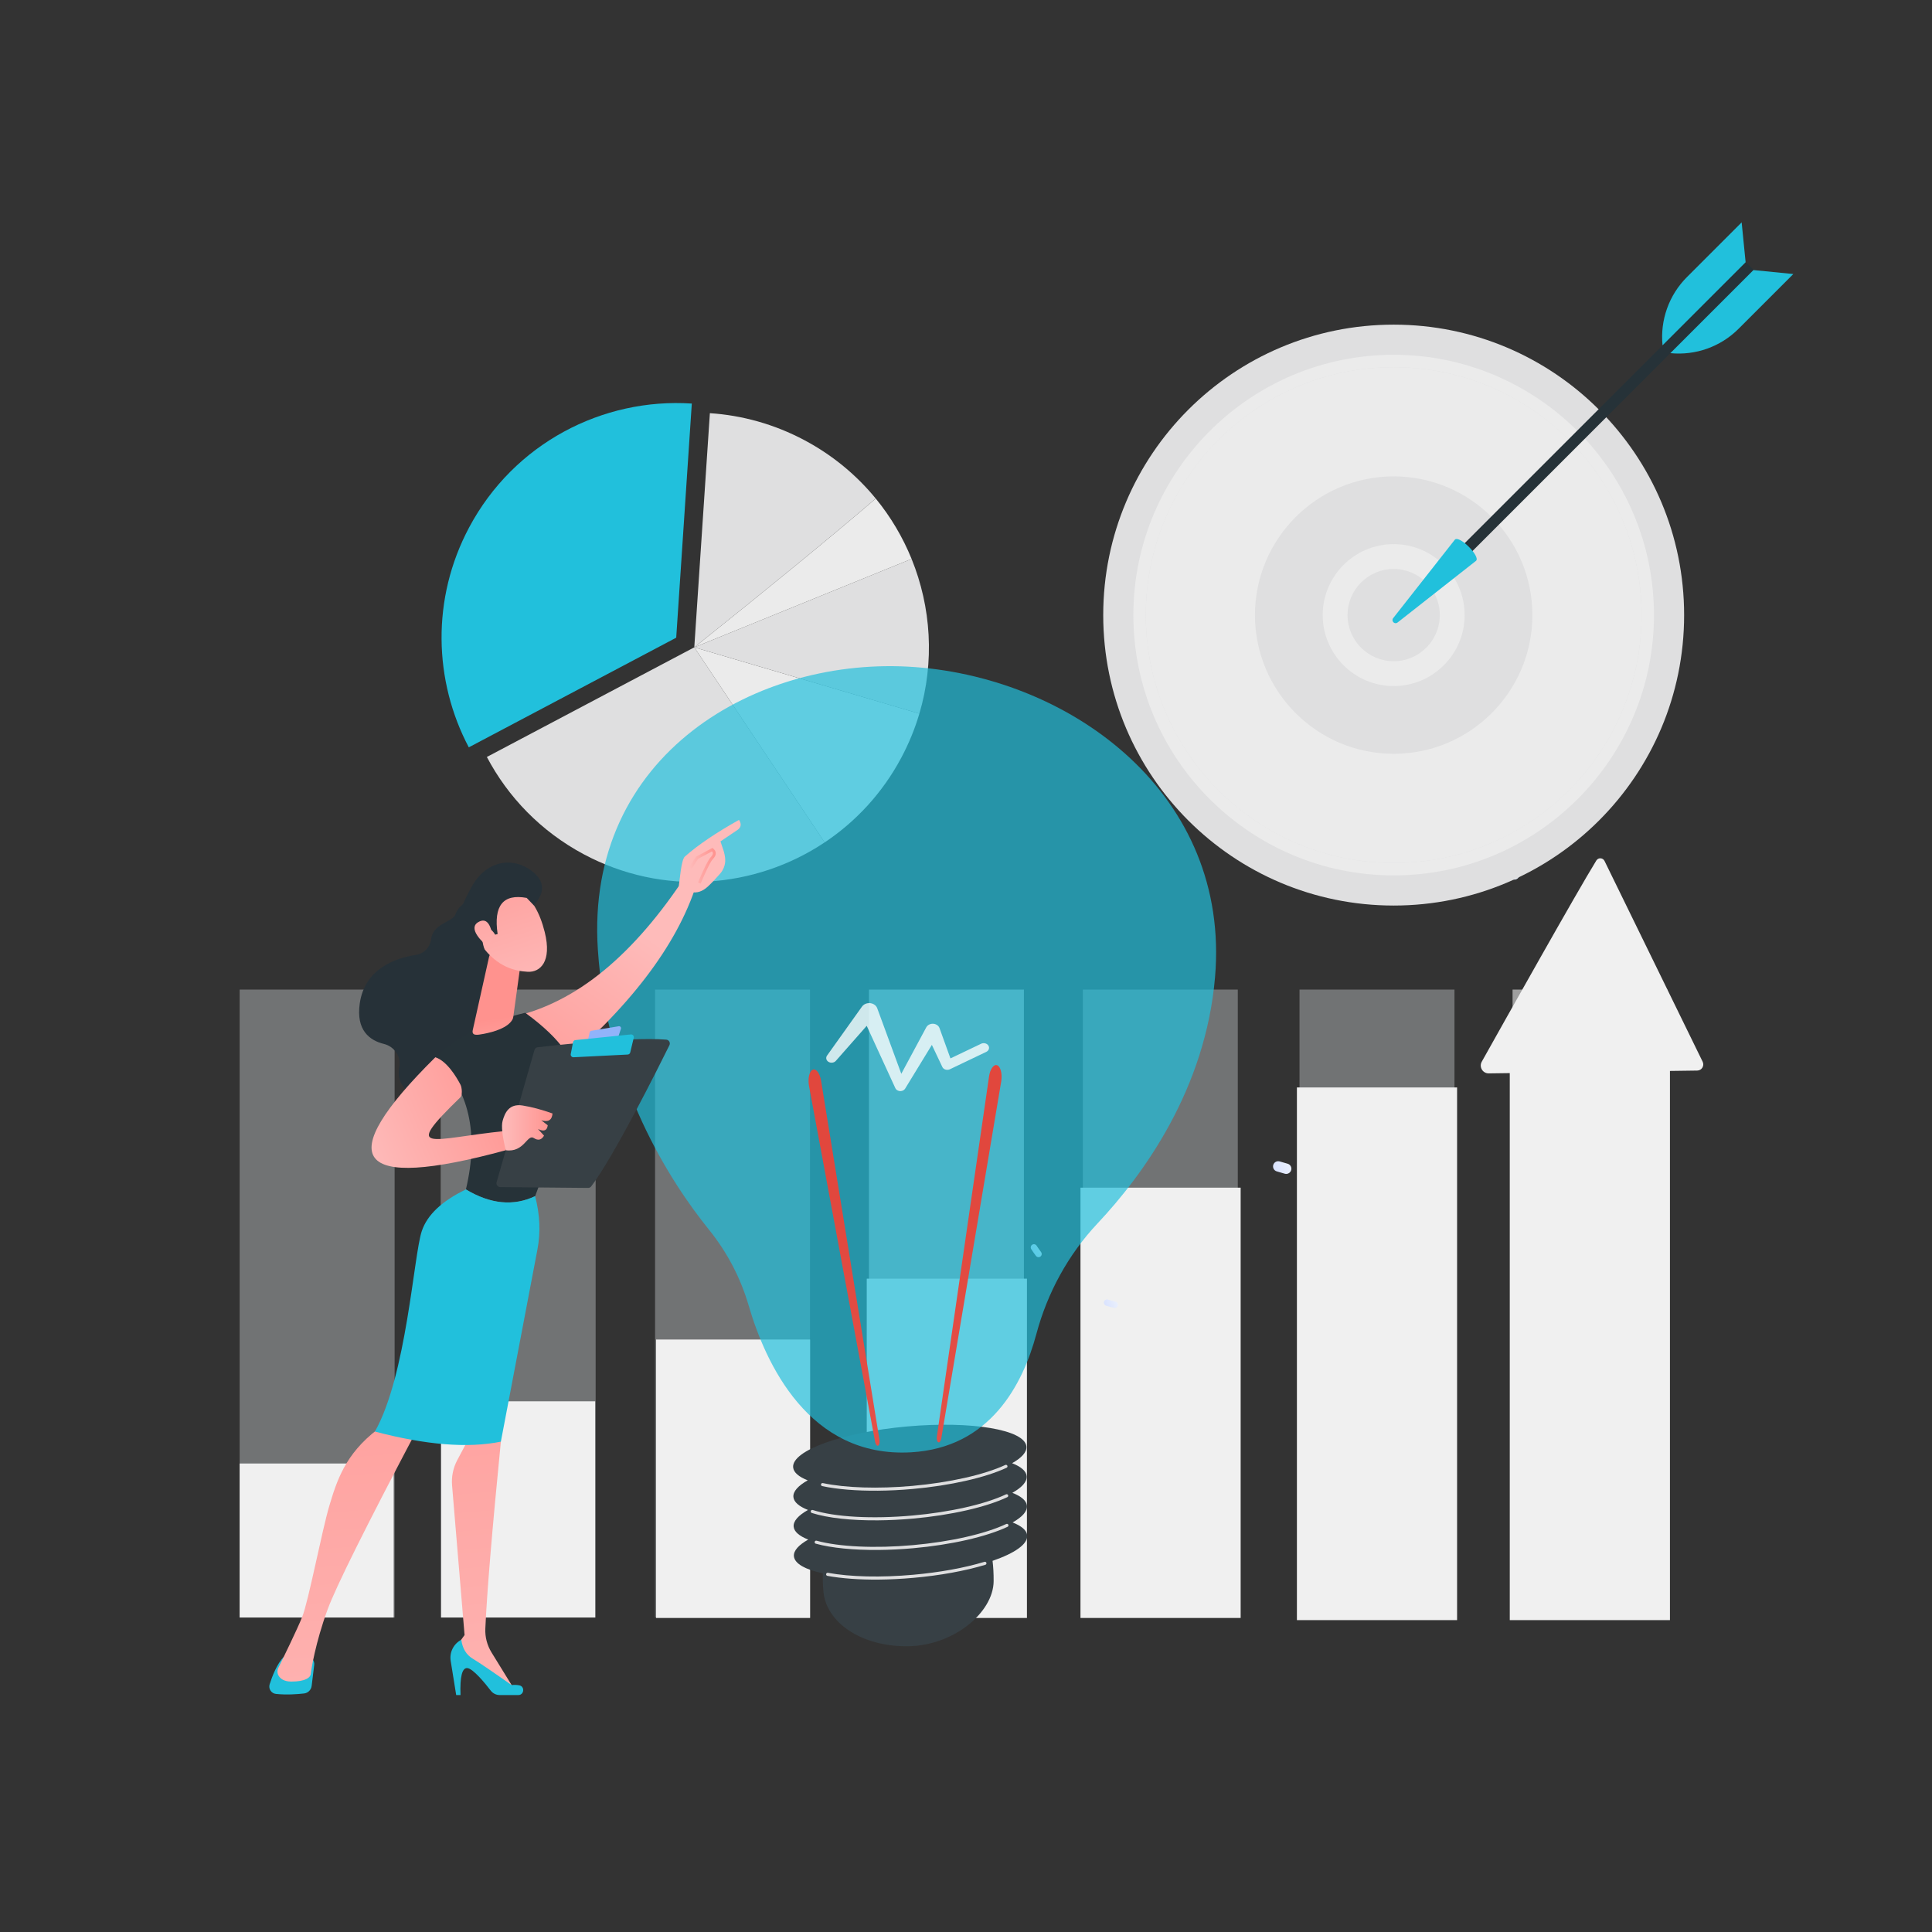 <svg xmlns="http://www.w3.org/2000/svg" viewBox="0 0 3710 3710" width="3710" height="3710">
	<rect x="0" y="0" width="3710" height="3710" fill="#333333" stroke="none"/>
	<defs>
		<linearGradient id="grd1" gradientUnits="userSpaceOnUse"  x1="2639.016" y1="1481.749" x2="2668.498" y2="1470.916">
			<stop offset="0" stop-color="#dae3fe"  />
			<stop offset="1" stop-color="#e9effd"  />
		</linearGradient>
		<linearGradient id="grd2" gradientUnits="userSpaceOnUse"  x1="2887.703" y1="1657.954" x2="2907.123" y2="1650.819">
			<stop offset="0" stop-color="#dae3fe"  />
			<stop offset="1" stop-color="#e9effd"  />
		</linearGradient>
		<linearGradient id="grd3" gradientUnits="userSpaceOnUse"  x1="2442.005" y1="2231.873" x2="2470.905" y2="2221.253">
			<stop offset="0" stop-color="#dae3fe"  />
			<stop offset="1" stop-color="#e9effd"  />
		</linearGradient>
		<linearGradient id="grd4" gradientUnits="userSpaceOnUse"  x1="1977.639" y1="2390.056" x2="1991.727" y2="2384.879">
			<stop offset="0" stop-color="#dae3fe"  />
			<stop offset="1" stop-color="#e9effd"  />
		</linearGradient>
		<linearGradient id="grd5" gradientUnits="userSpaceOnUse"  x1="2117.899" y1="2495.867" x2="2140.043" y2="2487.729">
			<stop offset="0" stop-color="#dae3fe"  />
			<stop offset="1" stop-color="#e9effd"  />
		</linearGradient>
		<linearGradient id="grd6" gradientUnits="userSpaceOnUse"  x1="675.974" y1="1169.015" x2="1721.478" y2="167.358">
			<stop offset="0" stop-color="#21c0dc"  />
			<stop offset="1" stop-color="#21c0dc"  />
		</linearGradient>
		<linearGradient id="grd7" gradientUnits="userSpaceOnUse"  x1="1971.945" y1="2715.782" x2="1973.197" y2="3070.764">
			<stop offset="0" stop-color="#374045"  />
			<stop offset="1" stop-color="#374045"  />
		</linearGradient>
		<linearGradient id="grd8" gradientUnits="userSpaceOnUse"  x1="1253.85" y1="2869.377" x2="1134.918" y2="1531.397">
			<stop offset="0" stop-color="#21c0dc"  />
			<stop offset="1" stop-color="#21c0dc"  />
		</linearGradient>
		<linearGradient id="grd9" gradientUnits="userSpaceOnUse"  x1="1932.911" y1="2263.434" x2="1988.209" y2="3642.964">
			<stop offset="0" stop-color="#e1473d"  />
			<stop offset="1" stop-color="#e9605a"  />
		</linearGradient>
		<linearGradient id="grd10" gradientUnits="userSpaceOnUse"  x1="1671.171" y1="2274.029" x2="1726.459" y2="3653.335">
			<stop offset="0" stop-color="#e1473d"  />
			<stop offset="1" stop-color="#e9605a"  />
		</linearGradient>
		<linearGradient id="grd11" gradientUnits="userSpaceOnUse"  x1="832.119" y1="1537.133" x2="737.59" y2="1774.257">
			<stop offset="0" stop-color="#263138"  />
			<stop offset="1" stop-color="#263138"  />
		</linearGradient>
		<linearGradient id="grd12" gradientUnits="userSpaceOnUse"  x1="1152.239" y1="1731.263" x2="878.158" y2="2110.121">
			<stop offset="0" stop-color="#febbba"  />
			<stop offset="1" stop-color="#ff928e"  />
		</linearGradient>
		<linearGradient id="grd13" gradientUnits="userSpaceOnUse"  x1="602.936" y1="3179.34" x2="519.425" y2="3179.34">
			<stop offset="0" stop-color="#21c0dc"  />
			<stop offset="1" stop-color="#21c0dc"  />
		</linearGradient>
		<linearGradient id="grd14" gradientUnits="userSpaceOnUse"  x1="1031.1" y1="3552.887" x2="906.824" y2="2100.417">
			<stop offset="0" stop-color="#febbba"  />
			<stop offset="1" stop-color="#ff928e"  />
		</linearGradient>
		<linearGradient id="grd15" gradientUnits="userSpaceOnUse"  x1="1001.951" y1="3146.719" x2="867.73" y2="3146.719">
			<stop offset="0" stop-color="#21c0dc"  />
			<stop offset="1" stop-color="#21c0dc"  />
		</linearGradient>
		<linearGradient id="grd16" gradientUnits="userSpaceOnUse"  x1="870.796" y1="3553.238" x2="751.409" y2="2157.898">
			<stop offset="0" stop-color="#febbba"  />
			<stop offset="1" stop-color="#ff928e"  />
		</linearGradient>
		<linearGradient id="grd17" gradientUnits="userSpaceOnUse"  x1="828.204" y1="2074.016" x2="768.895" y2="2624.277">
			<stop offset="0" stop-color="#263238"  />
			<stop offset="1" stop-color="#263238"  />
		</linearGradient>
		<linearGradient id="grd18" gradientUnits="userSpaceOnUse"  x1="1490.299" y1="2195.805" x2="19.106" y2="3746.521">
			<stop offset="0" stop-color="#21c0dc"  />
			<stop offset="1" stop-color="#21c0dc"  />
		</linearGradient>
		<linearGradient id="grd19" gradientUnits="userSpaceOnUse"  x1="1036.9" y1="2111.917" x2="1014.318" y2="1946.711">
			<stop offset="0" stop-color="#febbba"  />
			<stop offset="1" stop-color="#ff928e"  />
		</linearGradient>
		<linearGradient id="grd20" gradientUnits="userSpaceOnUse"  x1="666.552" y1="2128.484" x2="977.569" y2="1998.373">
			<stop offset="0" stop-color="#febbba"  />
			<stop offset="1" stop-color="#ff928e"  />
		</linearGradient>
		<linearGradient id="grd21" gradientUnits="userSpaceOnUse"  x1="1077.39" y1="1894.272" x2="964.586" y2="1549.71">
			<stop offset="0" stop-color="#febbba"  />
			<stop offset="1" stop-color="#ff928e"  />
		</linearGradient>
		<linearGradient id="grd22" gradientUnits="userSpaceOnUse"  x1="980.366" y1="1588.74" x2="849.791" y2="1790.279">
			<stop offset="0" stop-color="#263138"  />
			<stop offset="1" stop-color="#263138"  />
		</linearGradient>
		<linearGradient id="grd23" gradientUnits="userSpaceOnUse"  x1="991.907" y1="1912.152" x2="882.512" y2="1578.001">
			<stop offset="0" stop-color="#febbba"  />
			<stop offset="1" stop-color="#ff928e"  />
		</linearGradient>
		<linearGradient id="grd24" gradientUnits="userSpaceOnUse"  x1="1218.3" y1="1770.189" x2="952.858" y2="2137.106">
			<stop offset="0" stop-color="#febbba"  />
			<stop offset="1" stop-color="#ff928e"  />
		</linearGradient>
		<linearGradient id="grd25" gradientUnits="userSpaceOnUse"  x1="1323.805" y1="1626.266" x2="1374.255" y2="1626.266">
			<stop offset="0" stop-color="#febbba"  />
			<stop offset="1" stop-color="#ff928e"  />
		</linearGradient>
		<linearGradient id="grd26" gradientUnits="userSpaceOnUse"  x1="1271.33" y1="1933.324" x2="1441.029" y2="2640.405">
			<stop offset="0" stop-color="#374045"  />
			<stop offset="1" stop-color="#374045"  />
		</linearGradient>
		<linearGradient id="grd27" gradientUnits="userSpaceOnUse"  x1="967.018" y1="2120.455" x2="1061.007" y2="2120.455">
			<stop offset="0" stop-color="#febbba"  />
			<stop offset="1" stop-color="#ff928e"  />
		</linearGradient>
		<linearGradient id="grd28" gradientUnits="userSpaceOnUse"  x1="3526.336" y1="955.197" x2="2454.527" y2="2378.196">
			<stop offset="0" stop-color="#ebebeb"  />
			<stop offset="1" stop-color="#ebebeb"  />
		</linearGradient>
		<linearGradient id="grd29" gradientUnits="userSpaceOnUse"  x1="3357.265" y1="829.512" x2="2285.458" y2="2252.509">
			<stop offset="0" stop-color="#dfdfe0"  />
			<stop offset="1" stop-color="#dfdfe0"  />
		</linearGradient>
		<linearGradient id="grd30" gradientUnits="userSpaceOnUse"  x1="3194.174" y1="708.019" x2="2122.368" y2="2131.015">
			<stop offset="0" stop-color="#dfdfe0"  />
			<stop offset="1" stop-color="#dfdfe0"  />
		</linearGradient>
		<linearGradient id="grd31" gradientUnits="userSpaceOnUse"  x1="2461.266" y1="1037.947" x2="3070.061" y2="669.665">
			<stop offset="0" stop-color="#263238"  />
			<stop offset="1" stop-color="#263238"  />
		</linearGradient>
		<linearGradient id="grd32" gradientUnits="userSpaceOnUse"  x1="2702.859" y1="1112.303" x2="3107.589" y2="776.596">
			<stop offset="0" stop-color="#21c0dc"  />
			<stop offset="1" stop-color="#21c0dc"  />
		</linearGradient>
	</defs>
	<style>
		tspan { white-space:pre }
		.shp0 { fill: #a9abad } 
		.shp1 { fill: #ffffff } 
		.shp2 { fill: #f0f0f0 } 
		.shp3 { fill: url(#grd1) } 
		.shp4 { fill: url(#grd2) } 
		.shp5 { fill: url(#grd3) } 
		.shp6 { fill: url(#grd4) } 
		.shp7 { fill: url(#grd5) } 
		.shp8 { fill: #dfdfe0 } 
		.shp9 { fill: #ebebeb } 
		.shp10 { fill: url(#grd6) } 
		.shp11 { fill: url(#grd7) } 
		.shp12 { opacity: 0.69;fill: url(#grd8) } 
		.shp13 { fill: url(#grd9) } 
		.shp14 { fill: url(#grd10) } 
		.shp15 { opacity: 0.78;fill: #ffffff } 
		.shp16 { fill: url(#grd11) } 
		.shp17 { fill: url(#grd12) } 
		.shp18 { fill: url(#grd13) } 
		.shp19 { fill: url(#grd14) } 
		.shp20 { fill: url(#grd15) } 
		.shp21 { fill: url(#grd16) } 
		.shp22 { fill: url(#grd17) } 
		.shp23 { fill: url(#grd18) } 
		.shp24 { fill: url(#grd19) } 
		.shp25 { fill: url(#grd20) } 
		.shp26 { fill: url(#grd21) } 
		.shp27 { fill: url(#grd22) } 
		.shp28 { fill: url(#grd23) } 
		.shp29 { fill: url(#grd24) } 
		.shp30 { fill: url(#grd25) } 
		.shp31 { fill: url(#grd26) } 
		.shp32 { fill: #91b3fa } 
		.shp33 { fill: #21c0dc } 
		.shp34 { fill: url(#grd27) } 
		.shp35 { fill: url(#grd28) } 
		.shp36 { fill: url(#grd29) } 
		.shp37 { fill: url(#grd30) } 
		.shp38 { fill: url(#grd31) } 
		.shp39 { fill: url(#grd32) } 
	</style>
	<g id="Illustration">
		<g id="&lt;Group&gt;">
			<g id="&lt;Group&gt;">
				<g id="&lt;Group&gt;" style="opacity: 0.529">
					<path id="&lt;Path&gt;" class="shp0" d="M757.77 3106.1L460.2 3106.1L460.2 1900.28L757.77 1900.28L757.77 3106.1Z" />
				</g>
				<g id="&lt;Group&gt;" style="opacity: 0.529">
					<path id="&lt;Path&gt;" class="shp0" d="M1143.83 3106.1L846.26 3106.1L846.26 1900.28L1143.83 1900.28L1143.83 3106.1Z" />
				</g>
				<g id="&lt;Group&gt;" style="opacity: 0.529">
					<path id="&lt;Path&gt;" class="shp0" d="M1555.49 3106.1L1257.92 3106.1L1257.92 1900.28L1555.49 1900.28L1555.49 3106.1Z" />
				</g>
				<g id="&lt;Group&gt;" style="opacity: 0.529">
					<path id="&lt;Path&gt;" class="shp1" d="M1966.21 3106.1L1668.64 3106.1L1668.64 1900.28L1966.21 1900.28L1966.21 3106.1Z" />
				</g>
				<g id="&lt;Group&gt;" style="opacity: 0.529">
					<path id="&lt;Path&gt;" class="shp0" d="M2376.93 3106.1L2079.36 3106.1L2079.36 1900.28L2376.93 1900.28L2376.93 3106.1Z" />
				</g>
				<g id="&lt;Group&gt;" style="opacity: 0.529">
					<path id="&lt;Path&gt;" class="shp0" d="M2793.02 3106.1L2495.45 3106.1L2495.45 1900.28L2793.02 1900.28L2793.02 3106.1Z" />
				</g>
				<g id="&lt;Group&gt;" style="opacity: 0.529">
					<path id="&lt;Path&gt;" class="shp1" d="M3202.14 3106.1L2904.57 3106.1L2904.57 1900.28L3202.14 1900.28L3202.14 3106.1Z" />
				</g>
				<path id="&lt;Path&gt;" class="shp2" d="M755.93 3106.1L460.2 3106.1L460.2 2810.36L755.93 2810.36L755.93 3106.1Z" />
				<path id="&lt;Path&gt;" class="shp2" d="M1142.91 3106.1L847.18 3106.1L847.18 2690.92L1142.91 2690.92L1142.91 3106.1Z" />
				<path id="&lt;Path&gt;" class="shp2" d="M1555.62 3106.96L1259.89 3106.96L1259.89 2572.27L1555.62 2572.27L1555.62 3106.96Z" />
				<path id="&lt;Path&gt;" class="shp2" d="M1972.02 3106.96L1664.43 3106.96L1664.43 2455.4L1972.02 2455.4L1972.02 3106.96Z" />
				<path id="&lt;Path&gt;" class="shp2" d="M2382.42 3106.96L2074.83 3106.96L2074.83 2280.66L2382.42 2280.66L2382.42 3106.96Z" />
				<path id="&lt;Path&gt;" class="shp2" d="M2798.03 3111.1L2490.44 3111.1L2490.44 2088.23L2798.03 2088.23L2798.03 3111.1Z" />
				<path id="&lt;Path&gt;" class="shp2" d="M3206.78 3111.1L2899.19 3111.1L2899.19 1976.7L3206.78 1976.7L3206.78 3111.1Z" />
				<path id="&lt;Path&gt;" class="shp2" d="M3065.43 1652.42C3028.45 1712.33 2888.6 1961.63 2845.43 2038.74C2839.75 2048.89 2847.2 2061.37 2858.84 2061.21L3259.15 2055.8C3267.8 2055.68 3273.39 2046.6 3269.59 2038.82L3081.12 1653.22C3078.02 1646.87 3069.14 1646.41 3065.43 1652.42Z" />
			</g>
			<g id="&lt;Group&gt;">
				<g id="&lt;Group&gt;">
					<g id="&lt;Group&gt;">
						<path id="&lt;Path&gt;" class="shp3" d="M2670.79 1503.1C2668.95 1503.78 2666.89 1503.92 2664.85 1503.39C2659.88 1502.09 2654.8 1500.87 2649.75 1499.77C2644.37 1498.59 2640.96 1493.28 2642.14 1487.91C2643.31 1482.53 2648.62 1479.12 2654 1480.3C2659.31 1481.46 2664.65 1482.74 2669.88 1484.11C2675.21 1485.5 2678.4 1490.94 2677.01 1496.26C2676.15 1499.54 2673.75 1502.01 2670.79 1503.1Z" />
					</g>
					<g id="&lt;Group&gt;">
						<path id="&lt;Path&gt;" class="shp4" d="M2911.37 1688.55C2906.86 1690.21 2901.68 1688.39 2899.25 1684.07C2896.74 1679.59 2894.09 1675.08 2891.38 1670.68C2888.5 1666 2889.95 1659.86 2894.64 1656.97C2899.34 1654.08 2905.46 1655.55 2908.35 1660.23C2911.2 1664.86 2913.99 1669.6 2916.64 1674.32C2919.33 1679.12 2917.62 1685.19 2912.82 1687.89C2912.35 1688.15 2911.86 1688.37 2911.37 1688.55Z" />
						<path id="&lt;Path&gt;" class="shp5" d="M2473.31 2253.62C2471.45 2254.31 2469.37 2254.44 2467.32 2253.9C2462.1 2252.51 2456.82 2250.98 2451.62 2249.36C2446.36 2247.73 2443.43 2242.14 2445.07 2236.89C2446.7 2231.63 2452.28 2228.7 2457.54 2230.33C2462.48 2231.87 2467.5 2233.32 2472.45 2234.64C2477.76 2236.06 2480.93 2241.52 2479.51 2246.83C2478.64 2250.09 2476.25 2252.54 2473.31 2253.62Z" />
					</g>
					<g id="&lt;Group&gt;">
						<g id="&lt;Group&gt;">
						</g>
					</g>
				</g>
				<g id="&lt;Group&gt;">
					<g id="&lt;Group&gt;">
						<path id="&lt;Path&gt;" class="shp6" d="M1996.35 2413.81C1993.86 2414.73 1990.95 2413.94 1989.29 2411.69C1986.18 2407.5 1983.15 2403.15 1980.3 2398.77C1978.44 2395.92 1979.25 2392.11 1982.09 2390.25C1984.94 2388.38 1988.75 2389.2 1990.61 2392.05C1993.33 2396.22 1996.21 2400.37 1999.18 2404.37C2001.2 2407.1 2000.63 2410.95 1997.9 2412.98C1997.41 2413.34 1996.89 2413.61 1996.35 2413.81Z" />
					</g>
					<g id="&lt;Group&gt;">
						<path id="&lt;Path&gt;" class="shp7" d="M2142.86 2511.35C2141.74 2511.76 2140.5 2511.85 2139.26 2511.54C2134.15 2510.28 2129.05 2508.85 2124.11 2507.32C2120.86 2506.3 2119.05 2502.85 2120.06 2499.61C2121.08 2496.37 2124.52 2494.56 2127.77 2495.56C2132.48 2497.03 2137.34 2498.39 2142.22 2499.6C2145.52 2500.41 2147.53 2503.75 2146.71 2507.05C2146.2 2509.11 2144.71 2510.67 2142.86 2511.35Z" />
					</g>
					<g id="&lt;Group&gt;">
						<g id="&lt;Group&gt;">
						</g>
					</g>
				</g>
			</g>
			<g id="&lt;Group&gt;">
				<path id="&lt;Path&gt;" class="shp8" d="M934.91 1453.6C975.5 1530.57 1038.78 1596.62 1121.36 1640.63C1273 1721.44 1450.03 1706.77 1583.61 1617.65L1333.23 1243.05L934.91 1453.6Z" />
				<path id="&lt;Path&gt;" class="shp9" d="M1583.61 1617.65C1643.47 1577.72 1694.61 1522.86 1730.81 1454.92C1745.45 1427.45 1756.96 1399.14 1765.46 1370.41L1333.23 1243.05L1583.61 1617.65Z" />
				<path id="&lt;Path&gt;" class="shp8" d="M1765.46 1370.41C1794.93 1270.77 1788.2 1166.02 1750.51 1073.25L1333.23 1243.05L1765.46 1370.41Z" />
				<path id="&lt;Path&gt;" class="shp10" d="M1298.53 1224.55L1328.47 774.93C1157.13 763.62 986.95 851.3 900.95 1012.68C827.94 1149.68 832.86 1307.42 900.21 1435.11L1298.53 1224.55Z" />
				<path id="&lt;Path&gt;" class="shp9" d="M1750.51 1073.25C1733.63 1031.71 1710.55 992.58 1681.72 957.38C1594.97 1031.64 1478.81 1126.87 1333.23 1243.05L1750.51 1073.25Z" />
				<path id="&lt;Path&gt;" class="shp8" d="M1681.72 957.38C1645.11 912.69 1599.27 874.33 1545.1 845.46C1486.9 814.45 1424.96 797.5 1363.17 793.42L1333.23 1243.05C1478.81 1126.87 1594.97 1031.64 1681.72 957.38Z" />
			</g>
			<g id="&lt;Group&gt;">
				<path id="&lt;Path&gt;" class="shp11" d="M1971.53 2834.64C1970.65 2824.84 1960.55 2816.43 1943.52 2809.76C1961.88 2799.43 1971.99 2788.44 1971.03 2777.76C1968.15 2745.42 1865.52 2728.17 1741.82 2739.22C1618.11 2750.27 1520.17 2785.44 1523.06 2817.77C1523.93 2827.58 1534.03 2835.99 1551.07 2842.65C1532.7 2852.99 1522.59 2863.98 1523.55 2874.66C1524.42 2884.47 1534.52 2892.88 1551.56 2899.54C1533.2 2909.87 1523.09 2920.86 1524.04 2931.55C1524.92 2941.36 1535.02 2949.76 1552.05 2956.43C1533.69 2966.76 1523.58 2977.75 1524.53 2988.43C1525.81 3002.73 1546.62 3014.08 1580.11 3021.33C1579.77 3031.91 1580.11 3043.5 1581.26 3056.29C1586.62 3115.87 1654.09 3162.04 1742.79 3161.27C1831.49 3160.5 1907.71 3096.1 1908.07 3036.28C1908.15 3021.62 1907.42 3008.73 1905.99 2997.27C1948.31 2982.73 1974.01 2965.2 1972.51 2948.42C1971.63 2938.61 1961.53 2930.2 1944.5 2923.54C1962.86 2913.21 1972.97 2902.21 1972.02 2891.53C1971.14 2881.72 1961.04 2873.31 1944.01 2866.65C1962.37 2856.32 1972.48 2845.33 1971.53 2834.64Z" />
				<g id="&lt;Group&gt;">
					<path id="&lt;Path&gt;" class="shp8" d="M1687.07 3033.29C1650.31 3033.6 1616.64 3031.19 1588.8 3026.11C1587.19 3025.81 1586.12 3024.27 1586.41 3022.65C1586.71 3021.04 1588.25 3019.96 1589.87 3020.26C1633.43 3028.21 1691.54 3029.54 1753.49 3024.01C1804.17 3019.48 1851.54 3010.89 1890.46 2999.17C1892.04 2998.69 1893.69 2999.58 1894.16 3001.15C1894.64 3002.73 1893.75 3004.38 1892.18 3004.86C1852.87 3016.7 1805.1 3025.37 1754.01 3029.93C1731.01 3031.99 1708.51 3033.1 1687.07 3033.29Z" />
					<path id="&lt;Path&gt;" class="shp8" d="M1687.2 2976.34C1639.43 2976.76 1596.7 2972.63 1566.52 2964.32C1564.94 2963.88 1564.01 2962.25 1564.44 2960.66C1564.88 2959.08 1566.51 2958.15 1568.1 2958.58C1611.11 2970.43 1680.23 2973.62 1752.99 2967.12C1824.97 2960.69 1892.02 2945.5 1932.35 2926.47C1933.84 2925.77 1935.61 2926.41 1936.31 2927.89C1937.01 2929.38 1936.37 2931.15 1934.89 2931.85C1893.96 2951.16 1826.16 2966.56 1753.52 2973.05C1730.86 2975.07 1708.52 2976.16 1687.2 2976.34Z" />
					<path id="&lt;Path&gt;" class="shp8" d="M1686.09 2919.5C1634.52 2919.95 1589.34 2915.06 1558.88 2905.31C1557.31 2904.81 1556.45 2903.13 1556.95 2901.57C1557.45 2900.01 1559.12 2899.14 1560.69 2899.64C1603.08 2913.22 1674.79 2917.18 1752.5 2910.24C1824.47 2903.81 1891.52 2888.61 1931.86 2869.58C1933.34 2868.89 1935.12 2869.52 1935.82 2871C1936.52 2872.49 1935.88 2874.26 1934.4 2874.96C1893.46 2894.27 1825.66 2909.67 1753.03 2916.16C1730.02 2918.22 1707.5 2919.32 1686.09 2919.5Z" />
					<path id="&lt;Path&gt;" class="shp8" d="M1686 2862.59C1645.09 2862.94 1607.85 2859.95 1578.87 2853.78C1577.26 2853.43 1576.24 2851.85 1576.58 2850.25C1576.92 2848.64 1578.51 2847.62 1580.11 2847.96C1623.69 2857.25 1686.35 2859.21 1752.01 2853.35C1823.34 2846.98 1890.05 2831.94 1930.45 2813.13C1931.94 2812.43 1933.71 2813.08 1934.4 2814.57C1935.1 2816.05 1934.45 2817.82 1932.96 2818.52C1891.97 2837.61 1824.52 2852.84 1752.54 2859.27C1729.8 2861.3 1707.4 2862.4 1686 2862.59Z" />
				</g>
				<path id="&lt;Path&gt;" class="shp12" d="M1437.67 2507.08C1422.17 2453.96 1396.21 2404.41 1361.44 2361.36C1286.94 2269.12 1165.08 2081.27 1148.06 1823.6C1123.29 1448.81 1454.23 1258.2 1757.92 1281.06C2061.61 1303.93 2363.01 1527.3 2333.24 1876.42C2314.93 2091.24 2196.19 2255.09 2107.55 2349.36C2051.26 2409.23 2011.38 2482.3 1990.13 2561.68C1964.12 2658.83 1901.28 2780.16 1749.5 2788.84C1553.1 2800.06 1469.92 2617.63 1437.67 2507.08Z" />
				<path id="&lt;Path&gt;" class="shp13" d="M1799.04 2758.63L1899.26 2067.08C1901.33 2052.8 1908.27 2043.16 1914.76 2045.55C1921.25 2047.94 1924.83 2061.46 1922.76 2075.75C1922.7 2076.13 1922.63 2076.6 1922.57 2076.97L1807.53 2762.23C1806.67 2767.38 1804.08 2770.65 1801.76 2769.54C1799.5 2768.45 1798.33 2763.62 1799.04 2758.63Z" />
				<path id="&lt;Path&gt;" class="shp14" d="M1688.87 2765.06L1576.72 2075.36C1574.4 2061.11 1567.3 2051.59 1560.85 2054.09C1554.4 2056.6 1551.06 2070.18 1553.37 2084.42C1553.43 2084.8 1553.52 2085.27 1553.59 2085.65L1680.45 2768.81C1681.4 2773.95 1684.04 2777.17 1686.35 2776.02C1688.58 2774.89 1689.68 2770.04 1688.87 2765.06Z" />
				<path id="&lt;Path&gt;" class="shp15" d="M1897.99 2007.79C1895.25 2003.48 1889 2001.92 1884.02 2004.3L1825.13 2032.43L1804.1 1974.13C1802.99 1971.09 1800.45 1968.41 1796.85 1966.96C1790.02 1964.22 1781.91 1966.79 1778.73 1972.72L1778.63 1972.91L1730.77 2061.98L1684.56 1936.17L1684.48 1935.96C1683.35 1932.89 1681 1930.14 1677.58 1928.32C1669.98 1924.25 1660 1926.31 1655.3 1932.91L1588.13 2027.07C1585.4 2030.93 1586.39 2036.06 1590.63 2038.86C1595.14 2041.85 1601.61 2041.09 1605.07 2037.17L1664.34 1969.88L1719.27 2089.48L1719.31 2089.57C1720.19 2091.48 1721.83 2093.15 1724.1 2094.18C1729.17 2096.51 1735.47 2094.82 1738.17 2090.41L1789.45 2006.51L1809.39 2048.55L1809.56 2048.92C1809.71 2049.23 1809.87 2049.52 1810.06 2049.82C1812.79 2054.13 1819.04 2055.69 1824.02 2053.31L1893.92 2019.91C1898.9 2017.53 1900.72 2012.11 1897.99 2007.79Z" />
			</g>
			<g id="&lt;Group&gt;">
				<g id="&lt;Group&gt;">
					<path id="&lt;Path&gt;" class="shp16" d="M915.4 1719.58C892.51 1730.71 878.96 1742.67 874.75 1755.46C869.69 1770.85 831.72 1772.84 827.97 1803.11C826.04 1818.74 814.47 1831.26 798.9 1833.64C760.13 1839.59 700.38 1859.72 690.82 1927.04C683.52 1978.42 709.71 1997.91 737.2 2004.65C757.4 2009.61 770.81 2029.25 766.73 2049.63C762.81 2069.18 768.65 2091.79 802.53 2109.66C853.13 2136.36 903.7 2104.73 954.24 2014.77L969.77 1779.15L915.4 1719.58Z" />
					<path id="&lt;Path&gt;" class="shp17" d="M1328.43 1663.72C1227.39 1823.53 1116.8 1918.87 996.65 1949.74C1020.06 2016.42 1040.8 2053.58 1058.87 2061.21C1206.69 1937.87 1299.59 1816.73 1337.57 1697.78L1328.43 1663.72Z" />
					<path id="&lt;Path&gt;" class="shp18" d="M603.39 3196.98L598.48 3237.36C597.55 3245.02 591.52 3251.07 583.85 3251.95C570.91 3253.43 550.13 3254.95 529.81 3252.8C520.89 3251.85 515.09 3242.82 517.81 3234.27C522.77 3218.68 531.83 3195.28 544.9 3181.51L589.69 3181.51C597.98 3181.51 604.39 3188.76 603.39 3196.98Z" />
					<path id="&lt;Path&gt;" class="shp19" d="M954.24 2723.95L961.8 2768.42C944.92 2939.4 934.98 3059.08 931.98 3127.47C931.27 3143.55 935.43 3159.44 943.87 3173.15L987.9 3244.64L876.01 3178.62L873.78 3164.96L892.1 3139.78L868.11 2852.48C866.7 2835.6 870.18 2818.68 878.14 2803.73L901.28 2760.25L954.24 2723.95Z" />
					<path id="&lt;Path&gt;" class="shp20" d="M995.27 3255L959.56 3255C952.88 3255 946.57 3251.93 942.5 3246.64C931.37 3232.17 908.3 3203.95 897.28 3203.22C887.38 3202.55 883.06 3219.82 884.33 3255L876.01 3255L865.47 3189.42C862.82 3172.92 871.02 3156.57 885.84 3148.84C888.1 3165.57 895.37 3177.64 907.63 3185.04C919.9 3192.44 944.86 3209.39 982.51 3235.89C987.12 3235.24 991.96 3235.37 997.02 3236.28C1008.29 3238.32 1006.71 3255 995.27 3255Z" />
					<path id="&lt;Path&gt;" class="shp21" d="M800.99 2745.07C702.1 2932.64 644.8 3047.84 629.08 3090.67C605.5 3154.91 597.24 3208.5 596.93 3213.57C596.43 3221.5 586.57 3229.11 559.38 3229.11C545.35 3229.11 538.48 3223.48 535.12 3218.04C532.25 3213.4 532.1 3207.58 534.52 3202.69C543.1 3185.33 570.33 3129.83 580.41 3104.67C592.45 3074.62 618.35 2938.44 632.55 2891.09C646.76 2843.74 662.81 2792.38 724.66 2745.07C752.97 2717.35 778.41 2717.35 800.99 2745.07Z" />
					<path id="&lt;Path&gt;" class="shp22" d="M894.69 2284.05C920.19 2175.96 900.64 2091.35 836.02 2030.22C876.79 1991.08 934.32 1962.61 1008.61 1944.8C1079.5 1996.63 1110.74 2042.82 1102.33 2083.38C1097.4 2107.16 1072.49 2178.36 1027.59 2296.99C986.07 2316.64 941.77 2312.33 894.69 2284.05Z" />
					<path id="&lt;Path&gt;" class="shp23" d="M809.85 2364.31C820.24 2333.04 848.51 2306.29 894.69 2284.05C941.77 2312.33 986.07 2316.64 1027.59 2296.99C1036.9 2332.58 1038.34 2366.91 1031.91 2399.99C1025.49 2433.06 1002.12 2555.87 961.8 2768.42C898.27 2781.29 817.66 2774.82 719.95 2749C780.65 2641.23 794.28 2411.22 809.85 2364.31Z" />
					<path id="&lt;Path&gt;" class="shp24" d="M939.1 1837.66L907.99 1977.39C905.01 1989.7 916.23 1987.68 928.68 1985.34C949.05 1981.49 975.32 1973.58 984.1 1957.73C984.99 1956.11 985.44 1954.29 985.69 1952.46L999.05 1855.57C1000.11 1847.88 995.96 1840.42 988.86 1837.28L963.07 1825.84C953.15 1821.44 941.65 1827.1 939.1 1837.66Z" />
					<path id="&lt;Path&gt;" class="shp25" d="M836.02 2030.22C635.85 2228.37 680.91 2287.9 971.21 2208.8C974.52 2183.75 974.01 2171.45 969.69 2171.88C828.49 2185.96 769.43 2218.29 884.21 2106.99C888.27 2103.05 887.02 2088.2 884.41 2083.19C876.46 2067.92 858.28 2037.6 836.02 2030.22Z" />
					<g id="&lt;Group&gt;">
						<path id="&lt;Path&gt;" class="shp26" d="M998.68 1710.28C1020.76 1725.23 1036.54 1751.73 1046.03 1789.79C1060.26 1846.88 1037.13 1867.36 1013.43 1866.1C989.72 1864.85 955.35 1857.52 925.57 1816.56C895.79 1775.61 955.28 1682.89 998.68 1710.28Z" />
						<path id="&lt;Path&gt;" class="shp27" d="M955.6 1793.54C947.51 1739 966.11 1715.9 1011.39 1724.24L1025.12 1738.54C1047.28 1713.58 1046.1 1691.67 1021.57 1672.8C984.78 1644.5 933.73 1651.75 905.49 1703.27C877.24 1754.79 866.99 1791 890.67 1823.01C906.45 1844.35 920.28 1845.87 932.15 1827.57C924.91 1809.1 924.29 1795.9 930.3 1787.97C936.31 1780.04 943.18 1782.35 950.93 1794.88L955.6 1793.54Z" />
						<path id="&lt;Path&gt;" class="shp28" d="M946.32 1800.54C942.33 1772.48 933.16 1762.46 918.83 1770.49C897.34 1782.52 926.58 1809.8 938.3 1819.08L946.32 1800.54Z" />
					</g>
					<g id="&lt;Group&gt;">
						<path id="&lt;Path&gt;" class="shp29" d="M1327.39 1713.07C1327.85 1718.01 1309.46 1721.43 1303.61 1700.35C1305.21 1691.2 1308.07 1651.12 1315.09 1644.89C1340.01 1622.78 1374.68 1599.29 1419.11 1574.42C1424.08 1582.01 1423.31 1588.3 1416.79 1593.3L1383.52 1615.75C1386.99 1627.25 1392.06 1637.41 1392.63 1650.53C1393.06 1660.47 1389.39 1670.2 1382.8 1677.74C1376.17 1685.3 1367.26 1695.07 1359.23 1702.48C1349.09 1711.84 1338.47 1715.37 1327.39 1713.07Z" />
						<path id="&lt;Path&gt;" class="shp30" d="M1345.46 1696.73L1340.37 1694.64C1341.05 1692.99 1357.02 1654.2 1364.74 1646.13C1367.67 1643.07 1369.09 1640.44 1368.96 1638.33C1368.89 1637.19 1368.32 1636.06 1367.25 1634.9L1340.33 1649.3L1328.44 1667.92L1323.81 1664.95L1336.47 1645.12L1368 1628.27L1369.42 1629.42C1372.61 1632.03 1374.26 1634.83 1374.45 1637.99C1374.68 1641.75 1372.81 1645.66 1368.72 1649.93C1362.9 1656.01 1349.95 1685.77 1345.46 1696.73Z" />
					</g>
				</g>
				<g id="&lt;Group&gt;">
					<path id="&lt;Path&gt;" class="shp31" d="M953.65 2270.11L1026.32 2016.35C1027.14 2013.47 1029.6 2011.37 1032.58 2011.02C1045.74 2009.48 1083.89 2005.17 1127.94 2001.45C1180.99 1996.96 1242.6 1993.32 1279.42 1996.42C1284.66 1996.86 1287.82 2002.39 1285.49 2007.1C1264.56 2049.46 1178.43 2221.76 1135.31 2278.21C1133.88 2280.08 1131.67 2281.17 1129.32 2281.15L960.72 2279.58C955.82 2279.53 952.3 2274.83 953.65 2270.11Z" />
					<path id="&lt;Path&gt;" class="shp32" d="M1135.47 1979.45L1188.16 1970.67C1190.96 1970.2 1193.26 1972.88 1192.37 1975.58L1187.15 1991.39C1186.7 1992.76 1185.5 1993.76 1184.06 1993.95L1133.37 2000.72C1130.74 2001.07 1128.58 1998.69 1129.19 1996.11L1132.41 1982.31C1132.76 1980.83 1133.97 1979.7 1135.47 1979.45Z" />
					<path id="&lt;Path&gt;" class="shp33" d="M1096.03 2024.05L1100.37 2001.44C1100.8 1999.17 1102.67 1997.46 1104.97 1997.23L1211.38 1986.43C1214.96 1986.07 1217.83 1989.35 1216.99 1992.85L1210.22 2021.02C1209.68 2023.27 1207.72 2024.9 1205.4 2025.02L1101.42 2030.25C1098.04 2030.42 1095.39 2027.37 1096.03 2024.05Z" />
					<path id="&lt;Path&gt;" class="shp34" d="M971.21 2208.8C964.46 2181.05 962.45 2162.26 965.17 2152.41C969.25 2137.65 977.16 2118.66 1003.53 2122.88C1021.11 2125.69 1040.27 2130.8 1061.01 2138.21C1059.96 2151.03 1052.76 2155.37 1039.4 2151.23L1051.82 2160.85C1050.64 2171.12 1044.4 2173.51 1033.12 2168.02L1044.68 2180.78C1039.83 2189.21 1033.26 2190.72 1024.95 2185.31C1012.5 2177.2 1006.53 2213.81 971.21 2208.8Z" />
				</g>
			</g>
			<g id="&lt;Group&gt;">
				<g id="&lt;Group&gt;">
					<path id="&lt;Path&gt;" class="shp8" d="M3234.01 1181.16C3234.01 1489.2 2984.3 1738.91 2676.26 1738.91C2368.22 1738.91 2118.51 1489.2 2118.51 1181.16C2118.51 873.12 2368.22 623.41 2676.26 623.41C2984.3 623.41 3234.01 873.12 3234.01 1181.16Z" />
					<g id="&lt;Group&gt;">
						<path id="&lt;Path&gt;" class="shp35" d="M3152.28 1181.16C3152.28 1444.06 2939.16 1657.18 2676.26 1657.18C2413.36 1657.18 2200.24 1444.06 2200.24 1181.16C2200.24 918.26 2413.36 705.14 2676.26 705.14C2939.16 705.14 3152.28 918.26 3152.28 1181.16Z" />
						<path id="&lt;Compound Path&gt;" fill-rule="evenodd" class="shp9" d="M2676.26 1681.02C2400.64 1681.02 2176.4 1456.78 2176.4 1181.16C2176.4 905.53 2400.64 681.3 2676.26 681.3C2951.88 681.3 3176.12 905.53 3176.12 1181.16C3176.12 1456.78 2951.88 1681.02 2676.26 1681.02ZM2676.26 705.14C2413.78 705.14 2200.25 918.68 2200.25 1181.16C2200.25 1443.64 2413.78 1657.18 2676.26 1657.18C2938.74 1657.18 3152.27 1443.64 3152.27 1181.16C3152.27 918.68 2938.74 705.14 2676.26 705.14Z" />
					</g>
					<g id="&lt;Group&gt;">
						<path id="&lt;Path&gt;" class="shp36" d="M2966.46 1181.16C2966.46 1341.43 2836.53 1471.36 2676.26 1471.36C2515.99 1471.36 2386.06 1341.43 2386.06 1181.16C2386.06 1020.89 2515.99 890.96 2676.26 890.96C2836.53 890.96 2966.46 1020.89 2966.46 1181.16Z" />
						<path id="&lt;Compound Path&gt;" fill-rule="evenodd" class="shp9" d="M2676.26 1495.21C2503.1 1495.21 2362.22 1354.32 2362.22 1181.16C2362.22 1007.99 2503.1 867.12 2676.26 867.12C2849.42 867.12 2990.3 1007.99 2990.3 1181.16C2990.3 1354.32 2849.42 1495.21 2676.26 1495.21ZM2676.26 914.8C2529.39 914.8 2409.9 1034.29 2409.9 1181.16C2409.9 1328.03 2529.39 1447.52 2676.26 1447.52C2823.13 1447.52 2942.62 1328.03 2942.62 1181.16C2942.62 1034.29 2823.13 914.8 2676.26 914.8Z" />
					</g>
					<g id="&lt;Group&gt;">
						<path id="&lt;Path&gt;" class="shp37" d="M2788.69 1181.16C2788.69 1243.25 2738.35 1293.59 2676.26 1293.59C2614.16 1293.59 2563.83 1243.25 2563.83 1181.16C2563.83 1119.06 2614.16 1068.73 2676.26 1068.73C2738.35 1068.73 2788.69 1119.06 2788.69 1181.16Z" />
						<path id="&lt;Compound Path&gt;" fill-rule="evenodd" class="shp9" d="M2676.26 1317.44C2601.12 1317.44 2539.99 1256.3 2539.99 1181.16C2539.99 1106.01 2601.12 1044.88 2676.26 1044.88C2751.4 1044.88 2812.54 1106.01 2812.54 1181.16C2812.54 1256.3 2751.4 1317.44 2676.26 1317.44ZM2676.26 1092.57C2627.41 1092.57 2587.67 1132.31 2587.67 1181.16C2587.67 1230.01 2627.41 1269.75 2676.26 1269.75C2725.11 1269.75 2764.85 1230.01 2764.85 1181.16C2764.85 1132.31 2725.11 1092.57 2676.26 1092.57Z" />
					</g>
				</g>
				<g id="&lt;Group&gt;">
					<path id="&lt;Path&gt;" class="shp38" d="M3352.41 503.25L3367.45 518.28L2798.22 1087.51L2783.19 1072.48L3352.41 503.25Z" />
					<path id="&lt;Path&gt;" class="shp39" d="M2793.84 1036.21C2802.46 1027.58 2843.12 1068.24 2834.49 1076.86L2683.7 1195.41C2678.13 1199.78 2670.91 1192.57 2675.29 1186.99L2793.84 1036.21Z" />
					<path id="&lt;Path&gt;" class="shp33" d="M3367.12 518.61L3443.7 526.22L3338.57 631.35C3304.13 665.79 3256.05 682.97 3207.58 678.15L3367.12 518.61Z" />
					<path id="&lt;Path&gt;" class="shp33" d="M3352.09 503.58L3344.48 427L3239.35 532.13C3204.91 566.57 3187.73 614.65 3192.55 663.12L3352.09 503.58Z" />
				</g>
			</g>
		</g>
	</g>
</svg>
